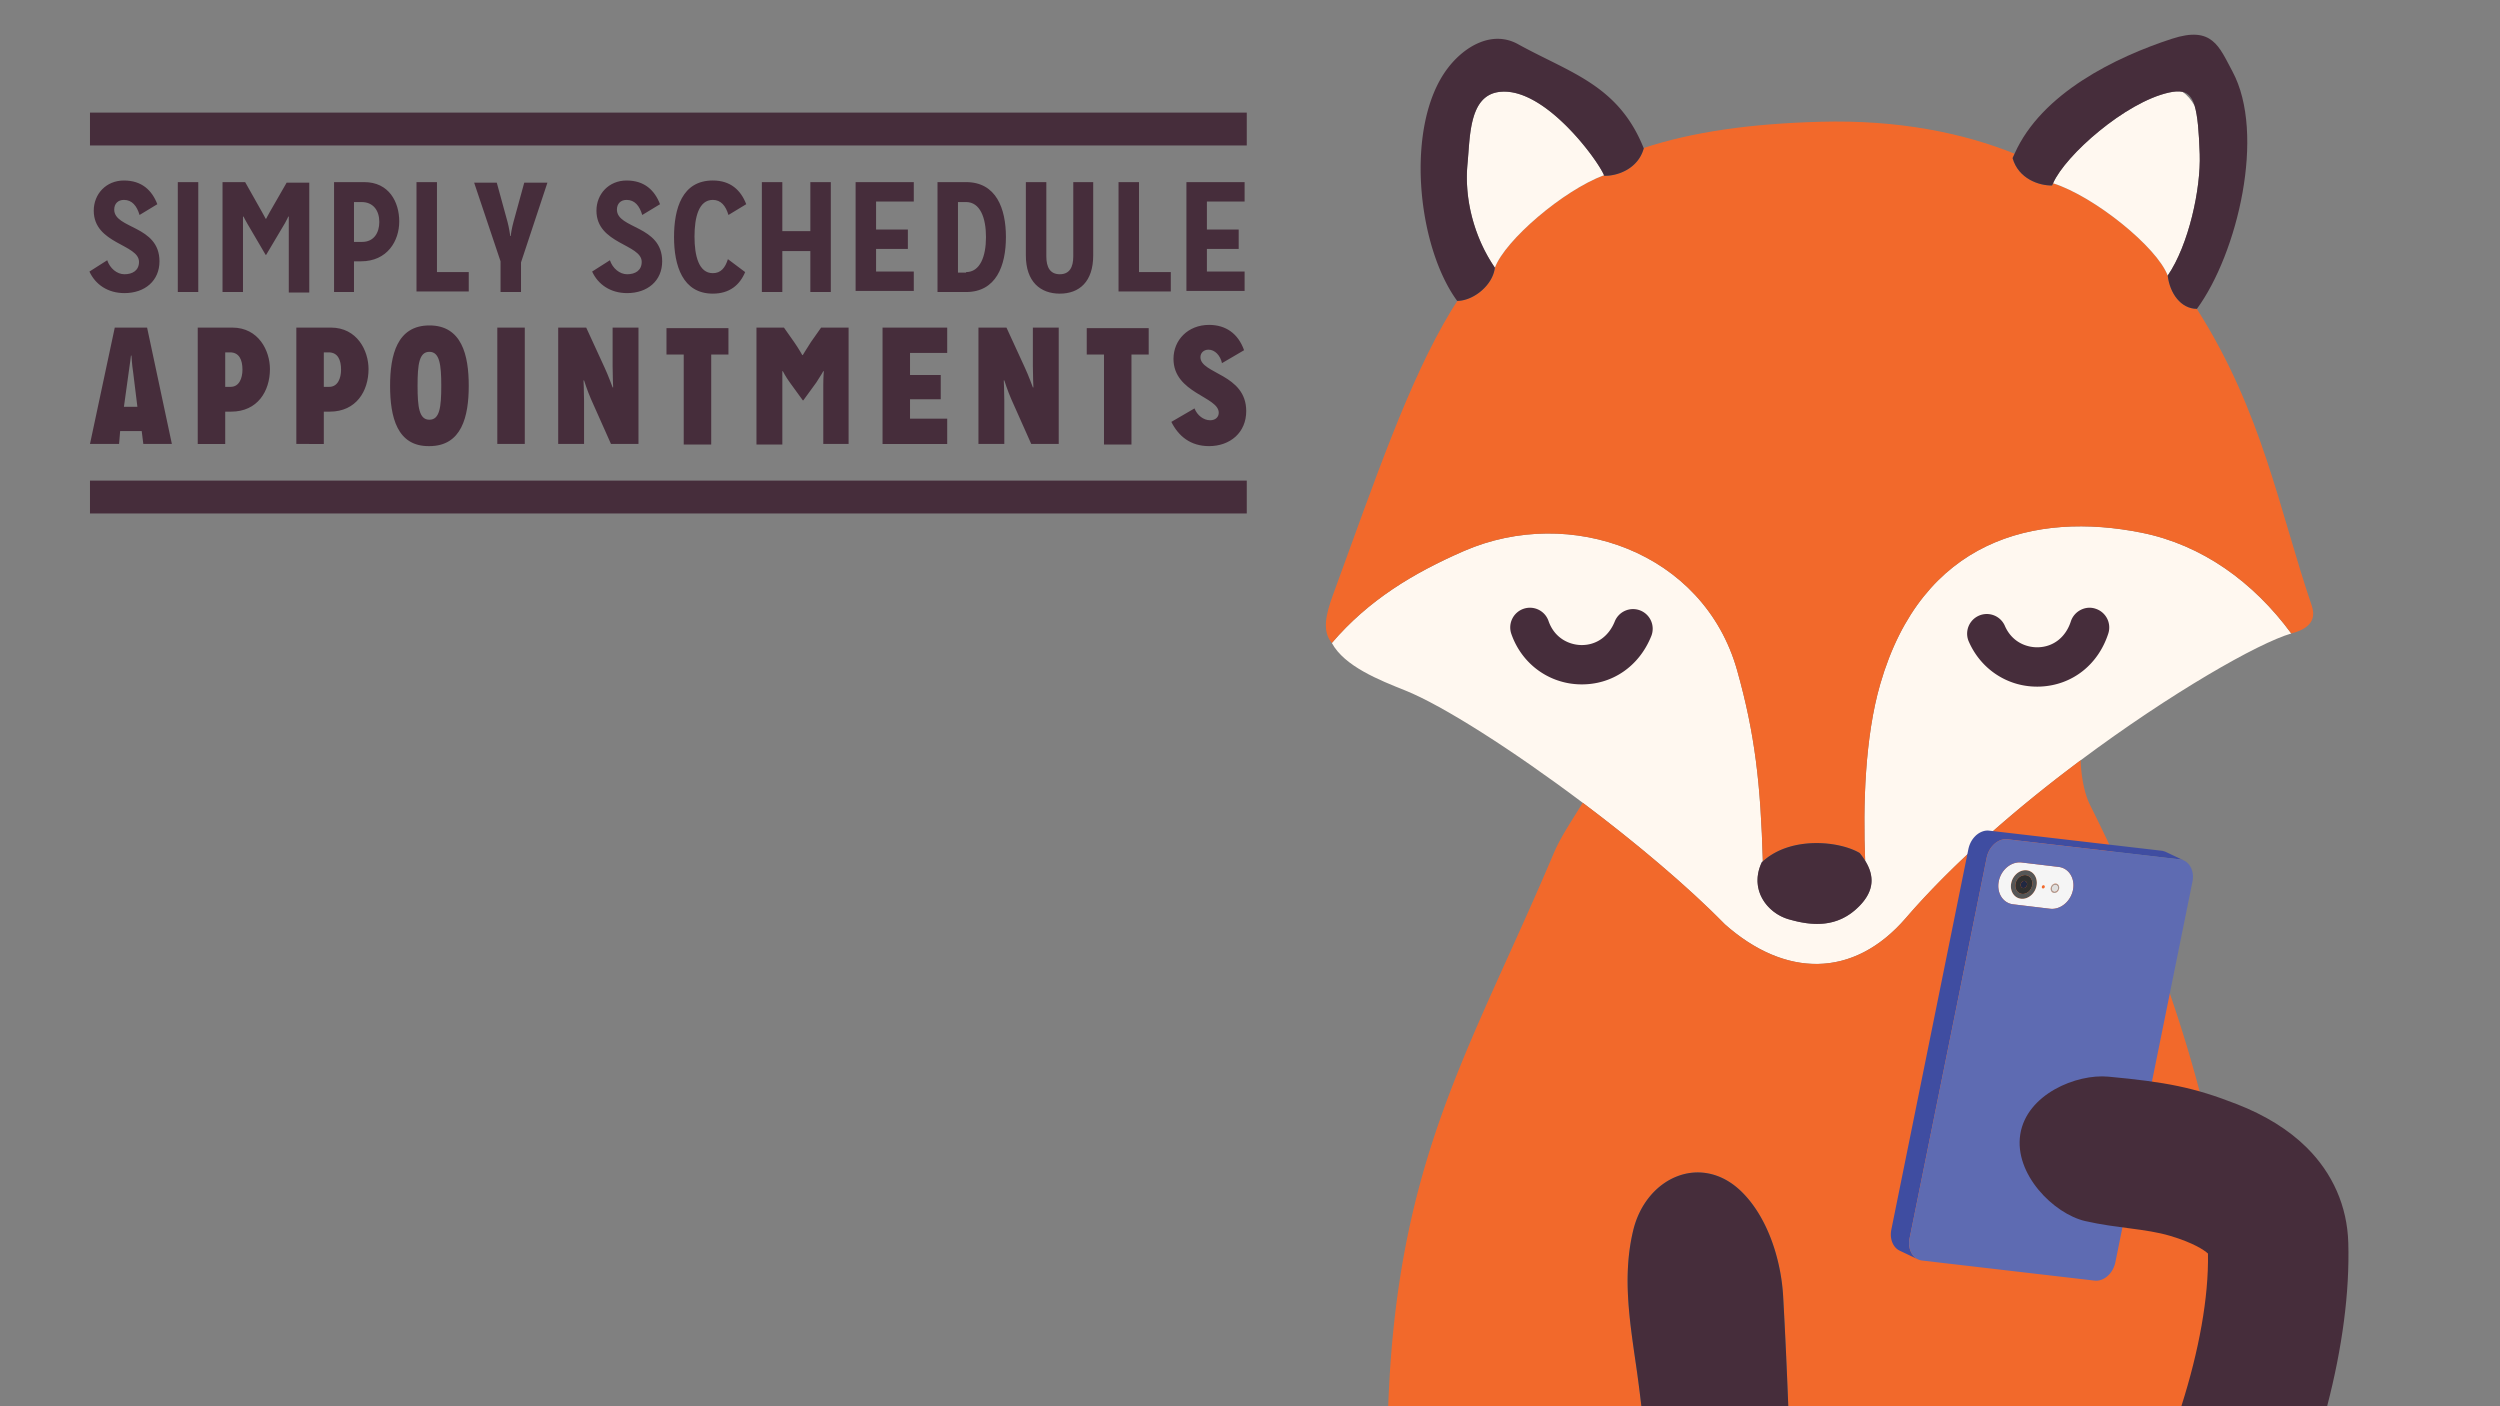 <svg xmlns="http://www.w3.org/2000/svg" width="464" height="261"><rect width="100%" height="100%" fill="#808080" stroke="none"/><path fill="#462D3B" d="M19.9 48.3c.5 1.5 1.8 2.6 3.2 2.6 1.5 0 2.7-.7 2.7-2.3 0-3.3-8.4-3.3-8.4-9.5 0-3.1 2.3-5.6 5.6-5.6s5.2 1.8 6.2 4.4l-3.3 2c-.5-1.7-1.4-2.8-2.9-2.8-1.1 0-1.8.7-1.8 1.8 0 3.6 8.4 2.9 8.4 9.6 0 3.6-2.7 5.9-6.5 5.9-3.1 0-5.4-1.6-6.5-4l3.3-2.1zM33 54.2V33.8h3.8v20.4H33zM53.6 54.2V41.6v-1.4h-.1s-.3.7-.6 1.2l-3.5 5.9h-.1l-3.4-5.8c-.3-.5-.7-1.3-.7-1.3h-.1v14h-3.8V33.8h4.2l3.1 5.5c.3.5.7 1.3.7 1.3h.1s.4-.8.7-1.3l3.1-5.4h4.2v20.4h-3.8v-.1zM62 54.2V33.8h5.6c4.6 0 6.5 3.7 6.5 7.3s-2.2 7.4-7.1 7.4h-1.3v5.7H62zm5.2-9.3c2.2 0 3.2-1.7 3.2-3.7 0-2.1-1.1-3.7-3.3-3.7h-1.4v7.4h1.5zM77.3 54.2V33.8h3.8v16.7H87v3.6h-9.7v.1zM96.7 54.2h-3.8v-5.7L88 33.9h4.2l2 7.3c.3 1.1.5 2.6.5 2.6h.1c0-.3.2-1.5.5-2.6l2-7.3h4.3l-4.9 14.8v5.5zM113.2 48.3c.5 1.5 1.8 2.6 3.2 2.6 1.5 0 2.7-.7 2.7-2.3 0-3.3-8.4-3.3-8.4-9.5 0-3.1 2.3-5.6 5.6-5.6s5.2 1.8 6.2 4.4l-3.3 2c-.5-1.7-1.4-2.8-2.9-2.8-1.1 0-1.8.7-1.8 1.8 0 3.6 8.4 2.9 8.4 9.6 0 3.6-2.7 5.9-6.5 5.9-3.1 0-5.4-1.6-6.5-4l3.3-2.1zM138.3 50.5c-1 2.4-2.9 4-6 4-5.6 0-7.2-5.2-7.2-10.5s1.5-10.5 7.2-10.5c3.3 0 5.2 1.8 6.2 4.4l-3.3 2c-.5-1.7-1.4-2.8-2.9-2.8-2.6 0-3.4 3.2-3.4 6.8s.8 6.8 3.4 6.8c1.5 0 2.3-1 2.8-2.6l3.2 2.4zM150.4 54.2v-7.6h-5.2v7.6h-3.8V33.8h3.8v9.1h5.2v-9.1h3.8v20.4h-3.8zM158.8 54.2V33.8h10.8v3.6h-7v5.2h5.9v3.6h-5.9v4.2h7V54h-10.8v.2zM174 54.2V33.8h5.3c5.6 0 7.4 4.9 7.4 10.2s-1.8 10.2-7.4 10.2H174zm5.3-3.7c2.6 0 3.7-2.9 3.7-6.5s-1.1-6.5-3.7-6.5h-1.5v13.1h1.5v-.1zM199.1 33.8h3.8v13.6c0 4.9-2.6 7.1-6.2 7.1s-6.3-2.2-6.3-7.1V33.8h3.8v13.8c0 2 .7 3.3 2.5 3.3s2.5-1.3 2.5-3.3V33.8h-.1zM207.6 54.2V33.8h3.8v16.7h5.9v3.6h-9.7v.1zM220.2 54.2V33.8H231v3.6h-7v5.2h5.9v3.6H224v4.2h7V54h-10.8v.2zM26.6 82.4l-.3-2.4h-4l-.2 2.4h-5.4l4.6-21.6h6l4.6 21.6h-5.3zM24.7 69c-.2-1.2-.3-3-.3-3h-.1s-.2 1.8-.4 3l-.9 6.5h2.5l-.8-6.5zM36.7 82.4V60.8h6.4c4.9 0 7 4.3 7 7.7 0 4.1-2.3 7.9-7.2 7.9h-1.1v6h-5.1zm6.1-10.6c1.6 0 2.2-1.6 2.2-3.2 0-1.8-.6-3.2-2.3-3.2h-.9v6.4h1zM55 82.4V60.8h6.4c4.9 0 7 4.3 7 7.7 0 4.1-2.3 7.9-7.2 7.9h-1.1v6H55zm6.1-10.6c1.6 0 2.2-1.6 2.2-3.2 0-1.8-.6-3.2-2.3-3.2h-.9v6.4h1zM72.4 71.6c0-5.7 1.3-11.2 7.3-11.2S87 65.9 87 71.6c0 5.7-1.3 11.2-7.3 11.2-6 .1-7.3-5.4-7.3-11.2zm9.5 0c0-3.9-.3-6.3-2.2-6.3-1.9 0-2.2 2.3-2.2 6.3s.3 6.3 2.2 6.3c1.9 0 2.2-2.3 2.2-6.3zM92.3 82.4V60.8h5.1v21.6h-5.1zM113.4 82.4l-3.7-8.3c-.7-1.6-1.3-3.5-1.3-3.5h-.1s.1 2.1.1 3.8v8h-4.8V60.8h5.2l3.4 7.4c.7 1.5 1.5 3.7 1.5 3.7h.1s-.1-2.2-.1-4v-7.1h4.8v21.6h-5.1zM126.9 82.4V65.8h-3.2v-4.9h11.5v4.9H132v16.7h-5.1v-.1zM152.8 82.4V71.5c0-1.4.1-2.6.1-2.6h-.1s-.5.9-1.3 2.1l-2.4 3.3h-.1l-2.4-3.3c-.8-1.1-1.3-2.1-1.3-2.1h-.1v13.6h-4.8V60.8h5.1l1.9 2.7c.9 1.3 1.5 2.4 1.5 2.4h.1s.6-1 1.5-2.4l1.9-2.7h5.1v21.6h-4.7zM163.8 82.4V60.8h12v4.7h-6.9v4.1h5.7v4.5h-5.7v3.6h6.9v4.7h-12zM191.4 82.4l-3.7-8.3c-.7-1.6-1.3-3.5-1.3-3.5h-.1s.1 2.1.1 3.8v8h-4.8V60.8h5.2l3.4 7.4c.7 1.5 1.5 3.7 1.5 3.7h.1s-.1-2.2-.1-4v-7.1h4.8v21.6h-5.1zM204.9 82.4V65.8h-3.2v-4.9h11.5v4.9H210v16.7h-5.1v-.1zM221.7 75.8c.5 1.3 1.7 2.2 2.9 2.2 1 0 1.6-.6 1.6-1.4 0-3-8.4-3.6-8.4-10 0-3.5 2.7-6.3 6.6-6.3 3.1 0 5.4 1.6 6.5 4.7l-4.1 2.4c-.3-1.4-1.3-2.5-2.5-2.5-.9 0-1.5.6-1.5 1.4 0 3.1 8.5 3.1 8.5 10 0 4-3 6.5-6.9 6.5-3.5 0-5.7-1.9-7-4.5l4.3-2.5zM16.7 20.9h214.7V27H16.7zM16.7 89.2h214.7v6.1H16.7z"/><path fill="#FFF8F0" d="M397.459 98.866c-19.764-3.952-40.711 1.263-48.482 28.082-2.866 9.89-3.21 22.601-2.802 32.789h-.009c1.736 2.791 1.736 5.566-1.069 8.43-4.058 4.143-8.872 3.683-13.13 2.448-4.004-1.156-7.375-5.552-4.963-10.602.056-.051.119-.096.178-.148-.401-14.306-1.453-23.636-4.765-35.428-6.194-22.045-31.03-30.736-50.72-22.165-9.363 4.076-17.701 9.093-24.508 17.065 2.354 4.34 8.811 6.887 13.628 8.813 6.98 2.797 20.001 11.112 32.929 20.836 9.718 7.308 19.384 15.407 26.399 22.566 11.127 9.86 23.824 10.135 33.579-1.171 8.953-10.382 20.83-20.608 32.445-29.278 16.747-12.496 32.957-21.756 39.093-23.531-7.033-9.567-16.578-16.459-27.803-18.706z"/><path fill="#F2692B" d="M271.697 102.272c19.689-8.572 44.525.119 50.72 22.165 3.312 11.792 4.363 21.122 4.765 35.428 5.218-4.737 14.238-3.774 17.979-1.544.388.475.715.945 1.006 1.416h.008c-.407-10.188-.063-22.899 2.803-32.789 7.771-26.819 28.719-32.033 48.482-28.082 11.225 2.248 20.77 9.139 27.804 18.707 2.678-.694 4.844-2.082 3.794-5.171-6.067-17.839-9.128-35.876-21.326-55.08-2.976-.016-5.016-2.894-5.403-6.169-1.96-5.264-13.581-14.688-21.278-17.143-.058.137-.139.283-.186.413-2.365.059-6.259-1.228-7.328-5.086.11-.276.251-.539.373-.812-9.532-3.817-21.431-6.328-36.101-5.924-12.951.358-23.646 1.862-32.751 4.871.009.021.02.04.027.062-1.069 3.862-4.962 5.151-7.328 5.09-.01-.029-.038-.078-.052-.111-7.646 2.866-18.363 12.085-20.256 17.171-.387 3.268-3.975 6.132-6.955 6.16-.384.609-.778 1.186-1.158 1.818-7.912 13.098-13.931 30.854-21.95 52.788-1.364 3.73-1.995 6.736-.195 8.888 6.805-7.973 15.143-12.99 24.506-17.066z"/><path fill="#FFF8F0" d="M278.27 17.059c-5.644.694-5.405 8.267-5.899 13.335-.626 6.385 1.164 13.582 5.078 19.289 1.893-5.086 12.609-14.305 20.256-17.171-1.173-2.845-11.101-16.482-19.435-15.453z"/><path fill="#462D3B" d="M327.182 159.864c-.059.053-.122.098-.178.148-2.412 5.05.959 9.445 4.963 10.602 4.258 1.234 9.072 1.694 13.13-2.448 2.806-2.863 2.806-5.639 1.069-8.43a13.108 13.108 0 0 0-1.006-1.416c-3.74-2.23-12.761-3.193-17.978 1.544zM277.448 49.684c-3.914-5.708-5.704-12.904-5.078-19.289.494-5.069.256-12.641 5.899-13.335 8.335-1.029 18.263 12.607 19.435 15.454.014.033.042.082.052.111 2.366.061 6.259-1.228 7.328-5.09-.008-.021-.019-.041-.027-.062-4.692-11.726-13.666-13.94-23.324-19.28-4.717-2.604-9.869.303-13.033 4.464-7.984 10.487-5.763 32.919 1.753 43.193.012 0 .027-.005.041-.005 2.98-.03 6.568-2.894 6.954-6.161z"/><path fill="#FFF8F0" d="M408.267 28.607c-.149-4.297-.396-7.149-.942-8.965-.616-1.104-1.364-2.001-2.265-2.596-.679-.149-1.5-.092-2.511.132-8.079 1.794-19.211 11.616-21.5 16.832 7.697 2.456 19.318 11.879 21.278 17.143 3.909-5.703 6.161-16.13 5.94-22.546z"/><path fill="#462D3B" d="M380.863 34.423c.047-.13.128-.276.186-.413 2.289-5.215 13.421-15.038 21.5-16.832 1.011-.224 1.832-.281 2.511-.132 1.078.236 1.789 1.023 2.265 2.596.547 1.816.793 4.668.942 8.965.222 6.416-2.03 16.842-5.939 22.546.388 3.275 2.428 6.153 5.403 6.169l.02.001c7.521-10.278 12.841-32.468 6.586-44.076-2.477-4.6-3.704-8.51-11.245-6.045-10.269 3.351-24.167 10.035-29.183 21.321-.122.273-.263.536-.373.812 1.068 3.86 4.962 5.146 7.327 5.088z"/><path fill="#F2692B" d="M304.643 261a283.72 283.72 0 0 0-.97-7.452c-1.245-8.611-2.549-16.771-.571-25.106 2.371-10.016 12.733-14.55 20.16-7.236 4.839 4.763 7.312 12.628 7.69 19.41.383 6.793.688 13.59.954 20.385h85.036c-1.052-22.409-4.273-43.673-10.505-64.947-4.507-15.385-10.56-30.775-18.511-46.62-1.102-2.198-1.671-5.464-1.757-8.329-11.615 8.67-23.492 18.896-32.445 29.278-9.755 11.306-22.452 11.031-33.579 1.171-7.016-7.159-16.682-15.259-26.399-22.566-1.865 3.127-4.009 6.151-5.415 9.479-5.969 14.099-11.695 25.813-16.566 37.588-7.599 18.377-13.101 36.914-14.111 64.947h46.989z"/><path fill="#462D3B" d="M304.643 261h27.264c-.267-6.795-.571-13.592-.954-20.385-.379-6.782-2.852-14.647-7.69-19.41-7.427-7.313-17.789-2.779-20.16 7.236-1.978 8.336-.674 16.495.571 25.106.36 2.48.673 4.967.969 7.453zM365.354 118.951c1.72 4.036 5.077 6.913 9.084 8.007 1.365.37 2.804.536 4.278.47 5.878-.264 10.701-4.038 12.583-9.847a3.65 3.65 0 0 0-2.349-4.597c-1.864-.648-3.973.426-4.6 2.345-.931 2.885-3.162 4.681-5.964 4.802-2.179.1-4.987-.913-6.316-4.044a3.652 3.652 0 0 0-6.716 2.864zM306.476 118.059a3.649 3.649 0 0 0-2.026-4.75 3.656 3.656 0 0 0-4.748 2.026c-1.125 2.816-3.478 4.451-6.275 4.385-2.184-.053-4.911-1.254-6.022-4.468a3.65 3.65 0 0 0-4.646-2.256 3.658 3.658 0 0 0-2.258 4.649c1.446 4.17 4.634 7.283 8.587 8.634 1.32.451 2.712.709 4.163.739 5.882.144 10.946-3.289 13.225-8.959z"/><g><path fill="#DFDFDE" d="M381.357 164.198a.498.498 0 0 1 .18-.007c.329.036.531.366.459.734-.066.303-.299.545-.561.594a.468.468 0 0 1-.176.007c-.324-.034-.526-.368-.455-.743.064-.302.292-.532.553-.585z"/><path fill="#9A9D9F" d="M381.581 163.989c.423.056.683.481.586.958-.08.394-.378.702-.719.769a.907.907 0 0 1-.227.013c-.428-.051-.696-.485-.591-.958.078-.396.385-.704.725-.771a.71.71 0 0 1 .226-.011zm.415.937c.072-.368-.13-.698-.459-.734a.498.498 0 0 0-.18.007c-.262.053-.489.283-.553.585-.071.375.131.709.455.743a.47.47 0 0 0 .176-.007c.262-.049.495-.291.561-.594z"/><path fill="#30302F" d="M375.988 162.427c.851.106 1.381.967 1.182 1.927-.163.789-.766 1.4-1.447 1.534a1.42 1.42 0 0 1-.45.02c-.854-.108-1.379-.967-1.184-1.929.158-.785.762-1.396 1.444-1.528.149-.033.303-.039.455-.024zm.226 1.809c.078-.362-.126-.694-.446-.729a.538.538 0 0 0-.174.007c-.261.053-.488.281-.551.588-.071.355.127.683.447.722a.623.623 0 0 0 .178-.005c.259-.055.485-.285.546-.583z"/><path fill="#202842" d="M375.594 163.515a.538.538 0 0 1 .174-.007c.32.034.524.366.446.729a.743.743 0 0 1-.546.583.623.623 0 0 1-.178.005c-.32-.039-.519-.366-.447-.722.062-.307.29-.536.551-.588z"/><path fill="#555656" d="M376.171 161.524c1.293.159 2.102 1.467 1.803 2.923-.248 1.2-1.17 2.126-2.204 2.333a2.044 2.044 0 0 1-.68.027c-1.298-.153-2.102-1.458-1.806-2.918.249-1.205 1.171-2.134 2.204-2.338.226-.044.452-.057.683-.027zm.999 2.83c.199-.96-.331-1.82-1.182-1.927a1.476 1.476 0 0 0-.455.023c-.683.132-1.286.743-1.444 1.528-.195.962.33 1.82 1.184 1.929.149.017.301.013.45-.02.681-.133 1.284-.744 1.447-1.533z"/><path fill="#F5F5F5" d="M382.095 160.902c1.903.229 3.083 2.15 2.646 4.298-.364 1.752-1.713 3.119-3.234 3.419a3.17 3.17 0 0 1-1.002.045l-6.885-.826c-1.896-.231-3.084-2.152-2.645-4.291.36-1.768 1.707-3.128 3.231-3.428.331-.063.67-.081 1.01-.04l6.879.823zm-4.121 3.545c.299-1.456-.51-2.764-1.803-2.923a2.088 2.088 0 0 0-.683.027c-1.033.204-1.955 1.133-2.204 2.338-.296 1.46.508 2.765 1.806 2.918.227.03.456.018.68-.027 1.034-.207 1.956-1.133 2.204-2.333zm4.193.5c.097-.477-.163-.902-.586-.958a.71.71 0 0 0-.226.011c-.34.066-.646.375-.725.771-.105.473.163.907.591.958a.912.912 0 0 0 .227-.013c.341-.067.639-.375.719-.769zm-2.663-.315c.036-.174-.058-.312-.204-.34-.027 0-.055 0-.082.008a.333.333 0 0 0-.252.271c-.036.162.061.315.204.332a.222.222 0 0 0 .085-.004.34.34 0 0 0 .249-.267z"/><path fill="#3F4DA1" d="M401.966 158.114c-.03-.016-.162-.062-.196-.077a3.88 3.88 0 0 0-.298-.087c-.027-.009-.052-.021-.08-.027l-.21-.03-31.973-3.723a2.685 2.685 0 0 0-.839.031 3.479 3.479 0 0 0-1.393.658 3.395 3.395 0 0 0-.389.345 5.594 5.594 0 0 0-.331.372 4.642 4.642 0 0 0-.562.918 5.089 5.089 0 0 0-.361 1.092l-14.301 70.627c-.353 1.746.325 3.334 1.562 3.919l3.387 1.605c-1.232-.585-1.907-2.169-1.558-3.923l14.303-70.623c.027-.158.07-.303.112-.451.066-.222.152-.437.248-.642.08-.174.168-.338.267-.495a4.345 4.345 0 0 1 1.016-1.14c.163-.127.334-.24.509-.334.281-.155.58-.264.883-.323.271-.056.556-.066.837-.032l31.976 3.724a2.745 2.745 0 0 1 .597.154c.059.019.125.042.184.067l-3.39-1.605z"/><path fill="#5E6BB2" d="M404.574 159.498c1.715.197 2.764 2.052 2.344 4.143l-14.304 70.627c-.354 1.745-1.625 3.102-3.03 3.378-.276.056-.556.07-.835.036l-31.99-3.723c-1.71-.196-2.754-2.055-2.334-4.145l14.303-70.623c.355-1.75 1.623-3.104 3.034-3.385.271-.056.556-.066.837-.032l31.975 3.724zm-19.833 5.702c.437-2.147-.743-4.069-2.646-4.298l-6.878-.823a3.286 3.286 0 0 0-1.01.04c-1.524.3-2.871 1.66-3.231 3.428-.439 2.139.748 4.06 2.645 4.291l6.885.826a3.17 3.17 0 0 0 1.002-.045c1.52-.3 2.869-1.667 3.233-3.419z"/></g><path fill="#462D3B" d="M387.011 226.63c5.859 1.347 11.165 1.379 15.759 2.743 4.246 1.263 6.316 2.619 7.03 3.289.144 8.132-1.657 18.007-4.942 28.338h27.057c2.811-10.822 4.195-21.145 3.927-30.345-.196-6.757-2.879-12.884-7.762-17.711-3.289-3.258-7.634-5.952-12.918-8.013-8.038-3.143-13.167-4.103-23.835-5.103-5.954-.559-15.172 3.278-16.36 10.675-1.195 7.403 6.217 14.785 12.044 16.127z"/></svg>